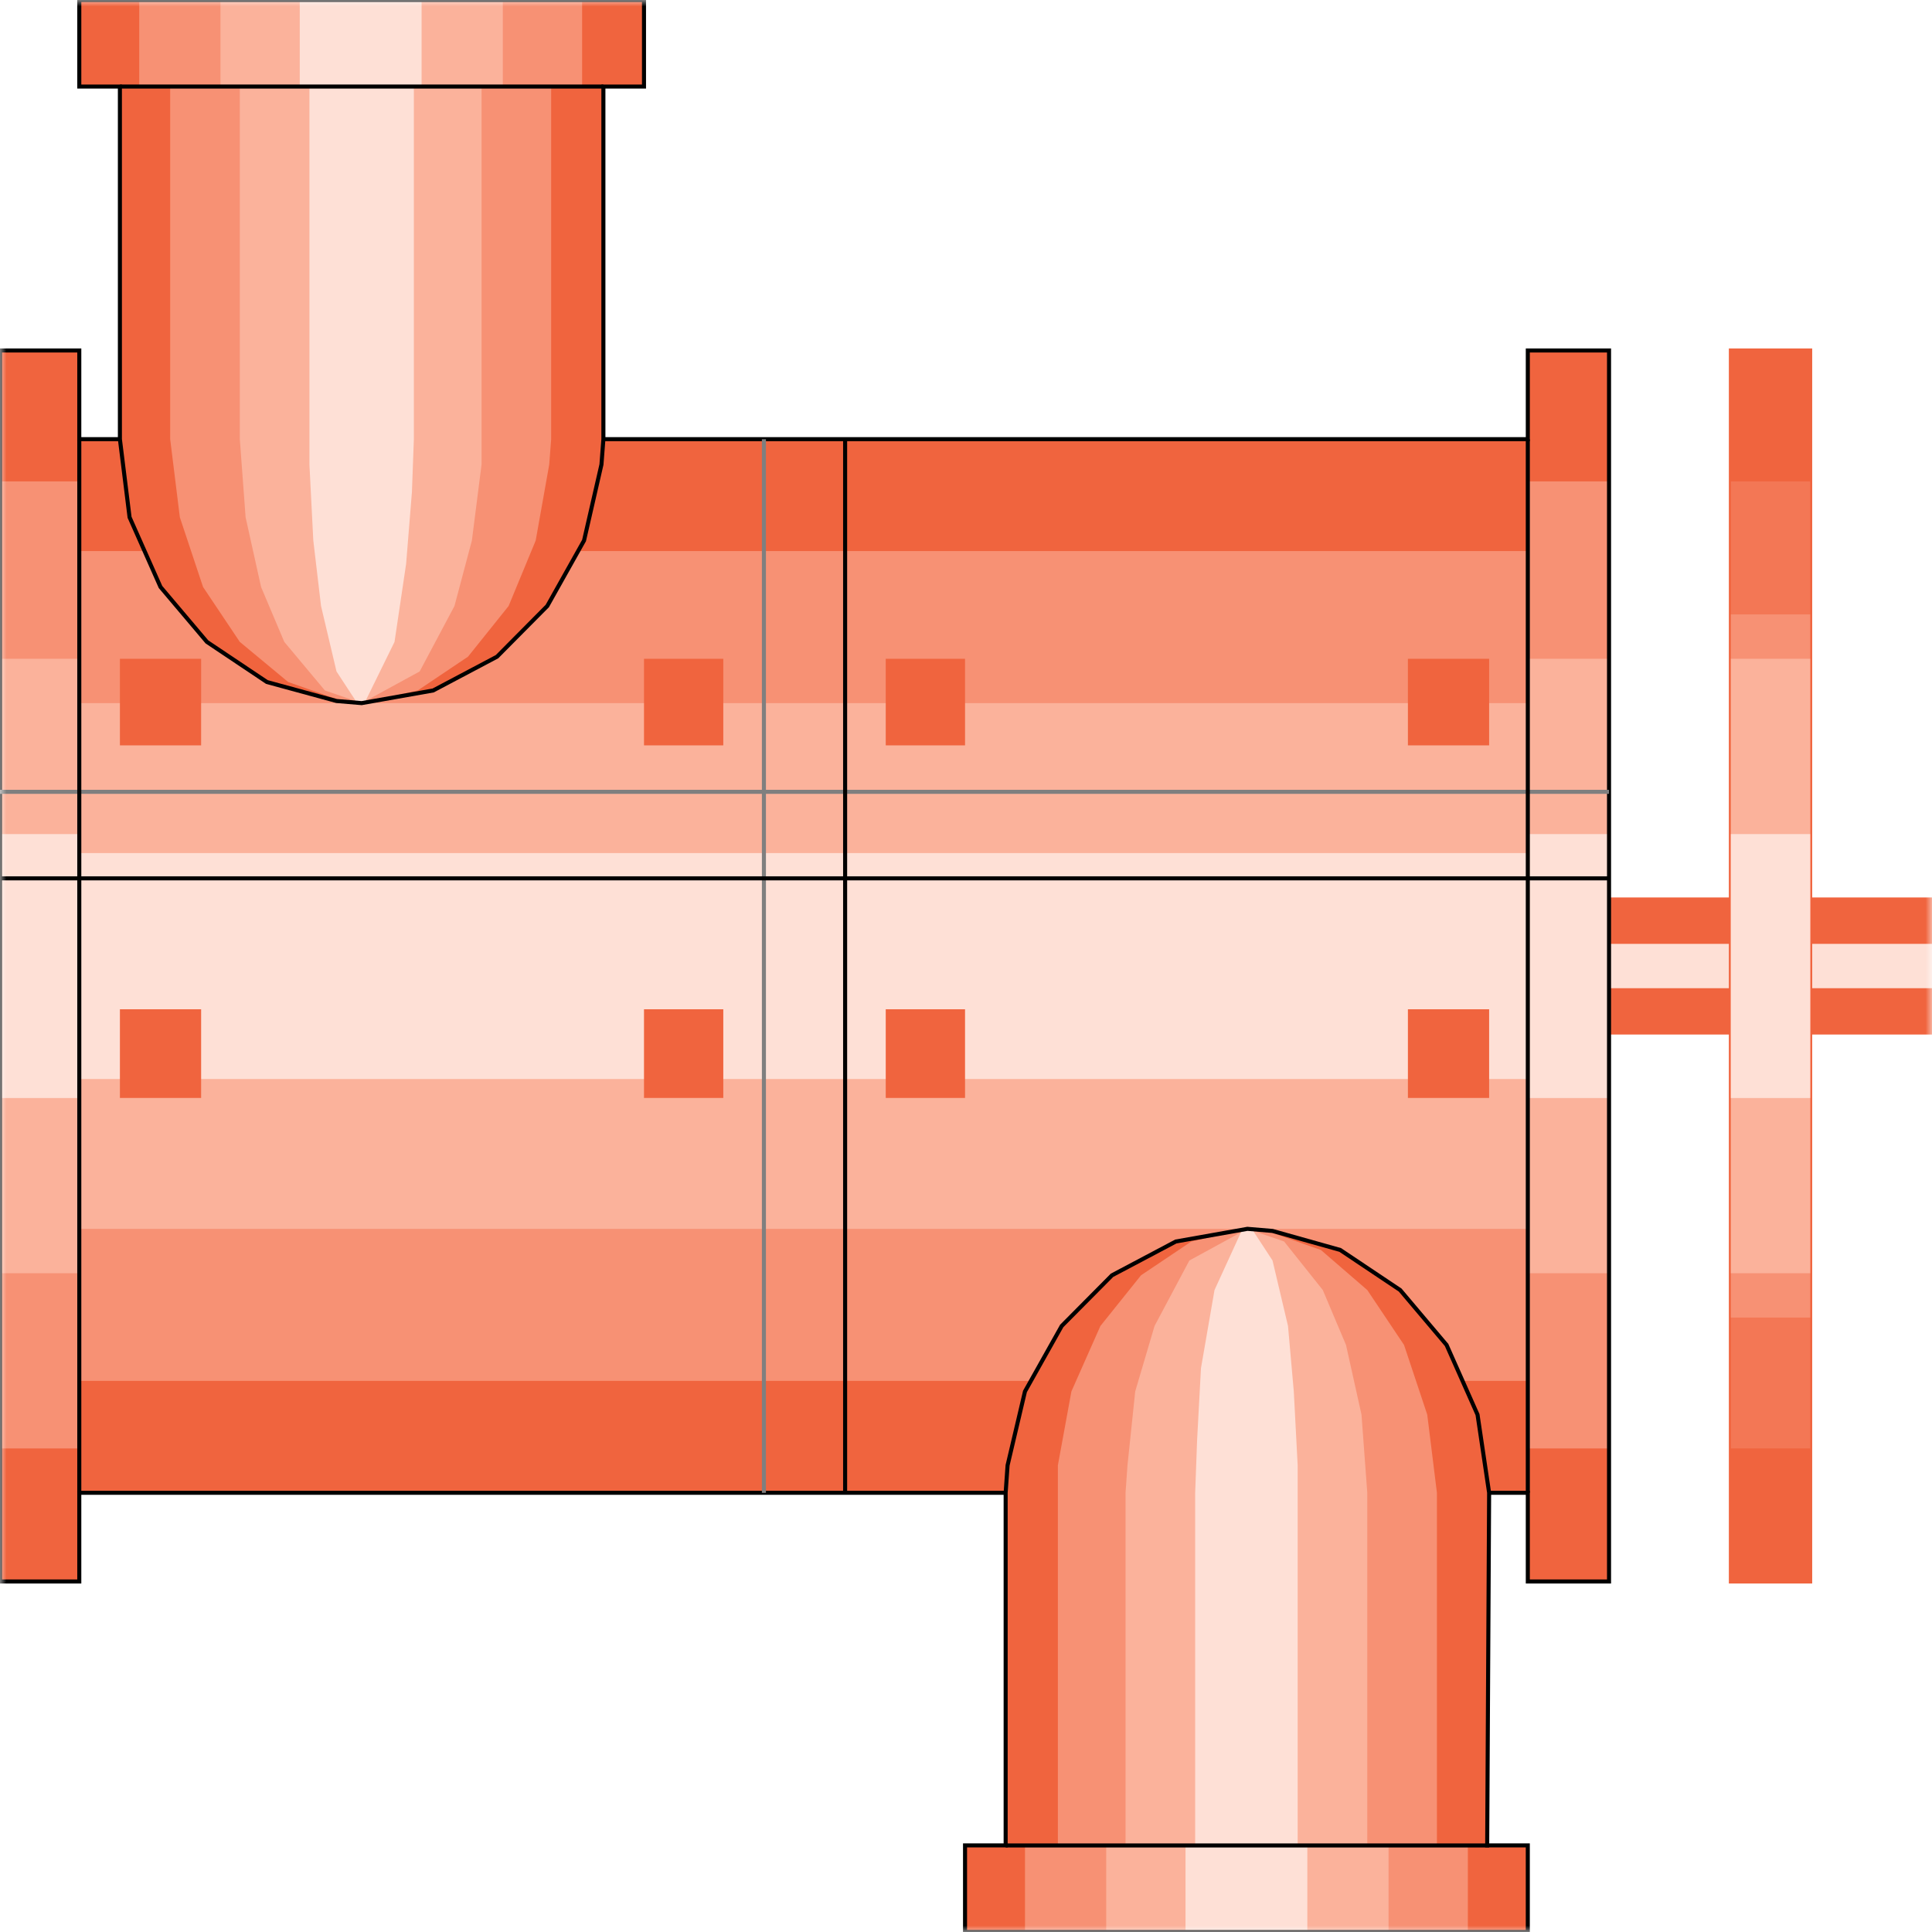 <svg width="150" height="150" viewBox="0 0 150 150" fill="none" xmlns="http://www.w3.org/2000/svg">
<g clip-path="url(#clip0_2914_167942)">
<mask id="mask0_2914_167942" style="mask-type:luminance" maskUnits="userSpaceOnUse" x="0" y="0" width="150" height="150">
<path d="M150 0H0V150H150V0Z" fill="white"/>
</mask>
<g mask="url(#mask0_2914_167942)">
<path d="M124.925 69.836H150V80.164H124.925V69.836Z" fill="#F0643E" stroke="#F0643E" stroke-width="0.314"/>
<path d="M124.925 73.281H150V76.724H124.925V73.281Z" fill="#FEE0D6"/>
<path d="M0 122.785V27.211H6.156V34.096H118.619V27.211H124.925V122.785H118.619V115.899H6.156V122.785H0Z" fill="#F0643E"/>
<path d="M134.385 27.211H140.541V122.785H134.385V27.211Z" fill="#F0643E" stroke="#F0643E" stroke-width="0.314"/>
<path d="M134.385 37.375H140.541V112.457H134.385V37.375Z" fill="#F37755"/>
<path d="M0 112.457V37.375H6.156V42.785H118.619V37.375H124.925V112.457H118.619V107.211H6.156V112.457H0Z" fill="#F79174"/>
<path d="M134.385 47.703H140.541V102.293H134.385V47.703Z" fill="#F79174"/>
<path d="M0 102.293V47.703H6.156V51.638H118.619V47.703H124.925V102.293H118.619V98.359H6.156V102.293H0Z" fill="#F79174"/>
<path d="M134.385 51.148H140.541V98.853H134.385V51.148Z" fill="#FBB29B"/>
<path d="M0 98.853V51.148H6.156V54.591H118.619V51.148H124.925V98.853H118.619V95.411H6.156V98.853H0Z" fill="#FBB29B"/>
<path d="M134.385 64.758H140.541V85.25H134.385V64.758Z" fill="#FEE0D6"/>
<path d="M0 85.25V64.758H6.156V66.233H118.619V64.758H124.925V85.25H118.619V83.774H6.156V85.25H0Z" fill="#FEE0D6"/>
<path d="M0 122.785V27.211H6.156V34.096H118.619V27.211H124.925V122.785H118.619V115.899H6.156V122.785H0Z" stroke="black" stroke-width="0.314"/>
<path d="M59.31 115.905V34.102" stroke="#7F7F7F" stroke-width="0.314"/>
<path d="M0 61.477H124.925" stroke="#7F7F7F" stroke-width="0.314"/>
<path d="M78.078 115.898V143.275H74.925V149.996H118.618V143.275H115.465L115.615 115.898L114.715 109.832L112.312 104.423L108.709 100.16L104.054 97.046L98.799 95.57L96.847 95.406L91.291 96.39L86.336 99.013L82.432 102.947L79.579 108.029L78.228 113.767L78.078 115.898Z" fill="#F0643E"/>
<path d="M46.847 34.098V6.721H50V0H6.156V6.721H9.309V34.098L10.06 40.164L12.463 45.574L16.066 49.836L20.721 52.951L26.126 54.426L28.078 54.59L33.634 53.607L38.589 50.984L42.493 47.049L45.345 41.967L46.697 36.066L46.847 34.098Z" fill="#F0643E"/>
<path d="M82.133 115.898V143.275H79.58V149.996H113.964V143.275H111.562V115.898L110.811 109.832L109.01 104.423L106.157 100.16L102.553 97.046L98.349 95.57L96.847 95.406L92.493 96.39L88.589 99.013L85.436 102.947L83.184 108.029L82.133 113.767V115.898Z" fill="#F79174"/>
<path d="M42.792 34.098V6.721H45.195V0H10.81V6.721H13.213V34.098L13.964 40.164L15.765 45.574L18.618 49.836L22.372 52.951L26.576 54.426L28.078 54.59L32.432 53.607L36.336 50.984L39.489 47.049L41.591 41.967L42.642 36.066L42.792 34.098Z" fill="#F79174"/>
<path d="M87.387 115.898V143.275H85.886V149.996H107.808V143.275H106.156V115.898L105.706 109.832L104.504 104.423L102.703 100.16L99.7 96.39L96.847 95.406L92.342 97.865L89.639 102.947L88.138 108.029L87.537 113.767L87.387 115.898Z" fill="#FBB29B"/>
<path d="M37.388 34.098V6.721H39.039V0H17.117V6.721H18.619V34.098L19.069 40.164L20.27 45.574L22.072 49.836L25.225 53.607L28.078 54.59L32.583 52.131L35.285 47.049L36.637 41.967L37.388 36.066V34.098Z" fill="#FBB29B"/>
<path d="M92.793 115.898V143.275H92.042V149.996H101.501V143.275H100.751V113.767L100.45 108.029L100 102.947L98.799 97.865L97.297 95.57L96.847 95.406L96.396 95.57L94.294 100.16L93.243 106.226L92.943 111.8L92.793 115.898Z" fill="#FEE0D6"/>
<path d="M32.132 34.098V6.721H32.733V0H23.273V6.721H24.024V36.066L24.325 41.967L24.925 47.049L26.126 52.131L27.628 54.426L28.078 54.59L28.378 54.426L30.631 49.836L31.532 43.77L31.982 38.197L32.132 34.098Z" fill="#FEE0D6"/>
<path d="M0 68.195H124.925" stroke="black" stroke-width="0.314"/>
<path d="M118.619 115.905V34.102" stroke="black" stroke-width="0.314"/>
<path d="M6.156 115.905V34.102" stroke="black" stroke-width="0.314"/>
<path d="M65.615 115.905V34.102" stroke="black" stroke-width="0.314"/>
<path d="M115.616 143.281H78.078" stroke="black" stroke-width="0.314"/>
<path d="M9.31 6.719H46.847" stroke="black" stroke-width="0.314"/>
<path d="M78.078 115.898V143.275H74.925V149.996H118.618V143.275H115.465L115.615 115.898L114.715 109.832L112.312 104.423L108.709 100.16L104.054 97.046L98.799 95.57L96.847 95.406L91.291 96.39L86.336 99.013L82.432 102.947L79.579 108.029L78.228 113.767L78.078 115.898Z" stroke="black" stroke-width="0.314"/>
<path d="M46.847 34.098V6.721H50V0H6.156V6.721H9.309V34.098L10.06 40.164L12.463 45.574L16.066 49.836L20.721 52.951L26.126 54.426L28.078 54.59L33.634 53.607L38.589 50.984L42.493 47.049L45.345 41.967L46.697 36.066L46.847 34.098Z" stroke="black" stroke-width="0.314"/>
<path d="M50 51.148H56.156V57.87H50V51.148Z" fill="#F0643E"/>
<path d="M9.31 51.148H15.616V57.87H9.31V51.148Z" fill="#F0643E"/>
<path d="M9.31 78.359H15.616V85.245H9.31V78.359Z" fill="#F0643E"/>
<path d="M50 78.359H56.156V85.245H50V78.359Z" fill="#F0643E"/>
<path d="M68.769 51.148H74.925V57.87H68.769V51.148Z" fill="#F0643E"/>
<path d="M68.769 78.359H74.925V85.245H68.769V78.359Z" fill="#F0643E"/>
<path d="M109.31 51.148H115.616V57.87H109.31V51.148Z" fill="#F0643E"/>
<path d="M109.31 78.359H115.616V85.245H109.31V78.359Z" fill="#F0643E"/>
</g>
</g>
<defs>
<clipPath id="clip0_2914_167942">
<rect width="150" height="150" fill="white"/>
</clipPath>
</defs>
</svg>
